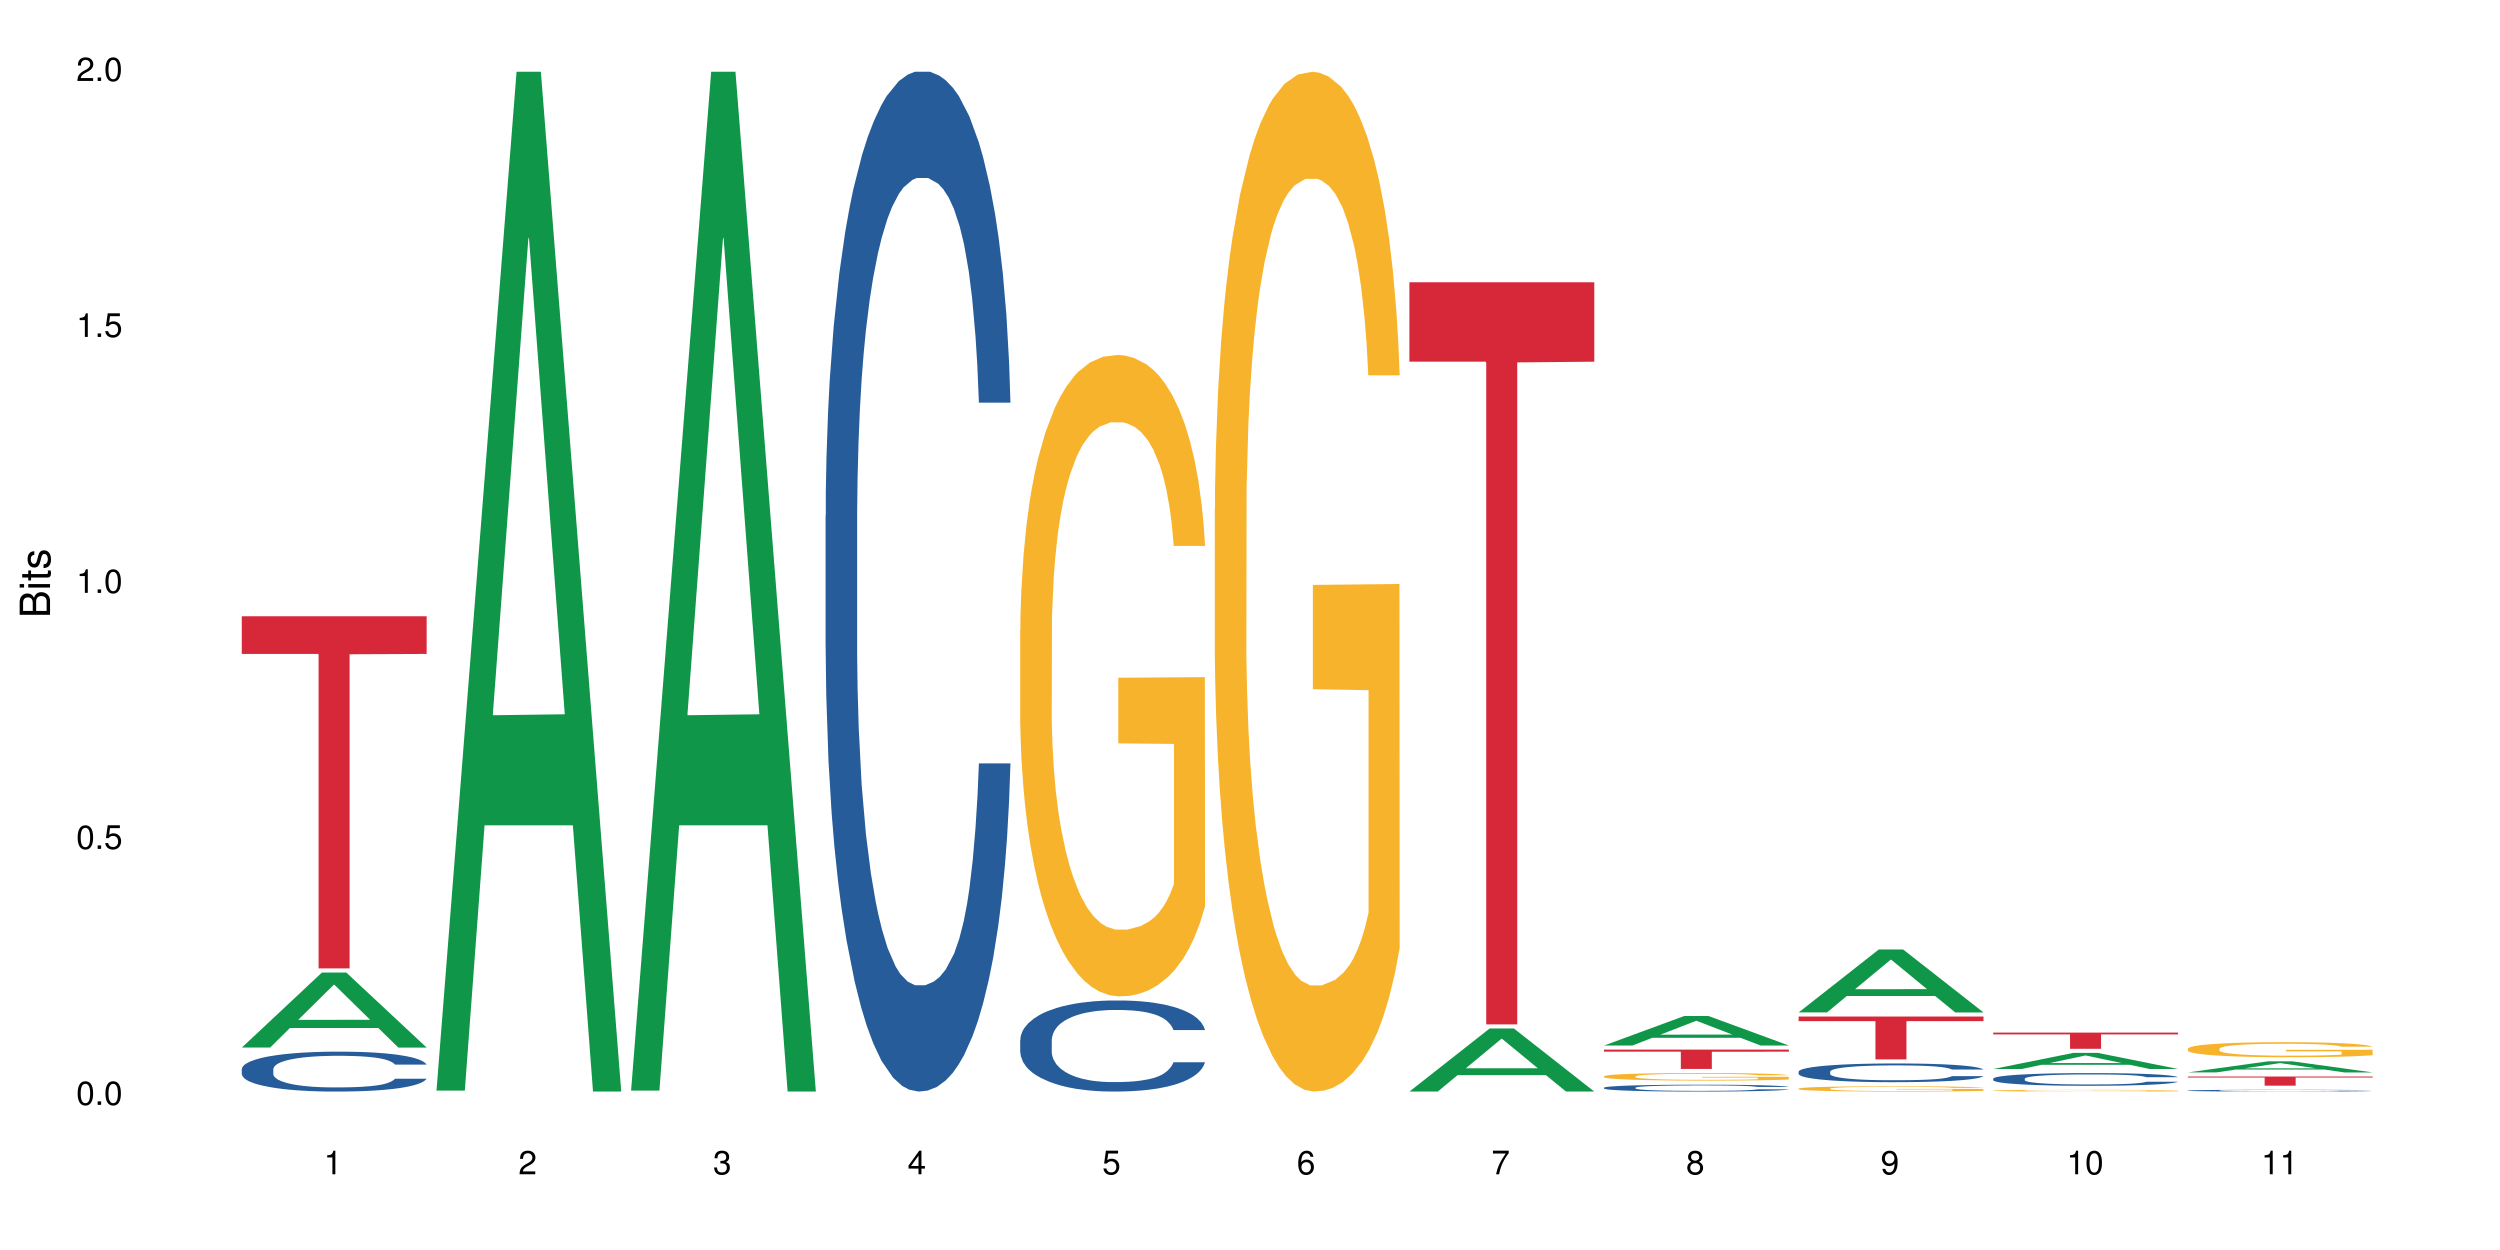 <?xml version="1.0" encoding="UTF-8"?>
<svg xmlns="http://www.w3.org/2000/svg" xmlns:xlink="http://www.w3.org/1999/xlink" width="720pt" height="360pt" viewBox="0 0 720 360" version="1.1">
<defs>
<g>
<symbol overflow="visible" id="glyph0-0">
<path style="stroke:none;" d=""/>
</symbol>
<symbol overflow="visible" id="glyph0-1">
<path style="stroke:none;" d="M 2.641 -6.797 C 2 -6.797 1.422 -6.531 1.078 -6.047 C 0.641 -5.453 0.406 -4.547 0.406 -3.297 C 0.406 -1 1.188 0.219 2.641 0.219 C 4.078 0.219 4.859 -1 4.859 -3.234 C 4.859 -4.562 4.656 -5.438 4.203 -6.047 C 3.844 -6.531 3.281 -6.797 2.641 -6.797 Z M 2.641 -6.047 C 3.547 -6.047 4 -5.125 4 -3.312 C 4 -1.375 3.562 -0.484 2.625 -0.484 C 1.734 -0.484 1.281 -1.422 1.281 -3.281 C 1.281 -5.141 1.734 -6.047 2.641 -6.047 Z M 2.641 -6.047 "/>
</symbol>
<symbol overflow="visible" id="glyph0-2">
<path style="stroke:none;" d="M 1.828 -1 L 0.828 -1 L 0.828 0 L 1.828 0 Z M 1.828 -1 "/>
</symbol>
<symbol overflow="visible" id="glyph0-3">
<path style="stroke:none;" d="M 4.562 -6.797 L 1.062 -6.797 L 0.547 -3.094 L 1.328 -3.094 C 1.719 -3.562 2.047 -3.734 2.578 -3.734 C 3.484 -3.734 4.062 -3.109 4.062 -2.094 C 4.062 -1.125 3.484 -0.531 2.578 -0.531 C 1.828 -0.531 1.375 -0.906 1.188 -1.672 L 0.328 -1.672 C 0.453 -1.109 0.547 -0.844 0.75 -0.594 C 1.125 -0.078 1.828 0.219 2.594 0.219 C 3.969 0.219 4.922 -0.781 4.922 -2.219 C 4.922 -3.562 4.031 -4.484 2.719 -4.484 C 2.25 -4.484 1.859 -4.359 1.469 -4.062 L 1.734 -5.969 L 4.562 -5.969 Z M 4.562 -6.797 "/>
</symbol>
<symbol overflow="visible" id="glyph0-4">
<path style="stroke:none;" d="M 2.484 -4.844 L 2.484 0 L 3.328 0 L 3.328 -6.797 L 2.766 -6.797 C 2.469 -5.75 2.281 -5.609 0.984 -5.453 L 0.984 -4.844 Z M 2.484 -4.844 "/>
</symbol>
<symbol overflow="visible" id="glyph0-5">
<path style="stroke:none;" d="M 4.859 -0.828 L 1.281 -0.828 C 1.359 -1.391 1.672 -1.75 2.5 -2.234 L 3.469 -2.75 C 4.406 -3.266 4.906 -3.969 4.906 -4.812 C 4.906 -5.375 4.672 -5.906 4.266 -6.266 C 3.859 -6.625 3.375 -6.797 2.719 -6.797 C 1.859 -6.797 1.219 -6.5 0.844 -5.922 C 0.609 -5.562 0.5 -5.125 0.484 -4.438 L 1.328 -4.438 C 1.359 -4.906 1.406 -5.188 1.531 -5.406 C 1.75 -5.812 2.188 -6.062 2.703 -6.062 C 3.469 -6.062 4.031 -5.516 4.031 -4.781 C 4.031 -4.25 3.719 -3.797 3.125 -3.438 L 2.234 -2.938 C 0.812 -2.141 0.406 -1.5 0.328 0 L 4.859 0 Z M 4.859 -0.828 "/>
</symbol>
<symbol overflow="visible" id="glyph0-6">
<path style="stroke:none;" d="M 2.125 -3.125 L 2.578 -3.125 C 3.516 -3.125 3.984 -2.703 3.984 -1.891 C 3.984 -1.031 3.469 -0.531 2.578 -0.531 C 1.656 -0.531 1.203 -0.984 1.156 -1.969 L 0.312 -1.969 C 0.344 -1.422 0.438 -1.078 0.609 -0.766 C 0.953 -0.109 1.625 0.219 2.547 0.219 C 3.953 0.219 4.859 -0.609 4.859 -1.906 C 4.859 -2.766 4.516 -3.25 3.703 -3.516 C 4.344 -3.766 4.656 -4.25 4.656 -4.938 C 4.656 -6.109 3.875 -6.797 2.578 -6.797 C 1.203 -6.797 0.484 -6.047 0.453 -4.609 L 1.297 -4.609 C 1.312 -5.016 1.344 -5.25 1.453 -5.453 C 1.641 -5.828 2.062 -6.062 2.594 -6.062 C 3.344 -6.062 3.797 -5.625 3.797 -4.906 C 3.797 -4.422 3.609 -4.141 3.25 -3.984 C 3.016 -3.891 2.719 -3.844 2.125 -3.844 Z M 2.125 -3.125 "/>
</symbol>
<symbol overflow="visible" id="glyph0-7">
<path style="stroke:none;" d="M 3.141 -1.625 L 3.141 0 L 3.984 0 L 3.984 -1.625 L 4.984 -1.625 L 4.984 -2.391 L 3.984 -2.391 L 3.984 -6.797 L 3.359 -6.797 L 0.266 -2.516 L 0.266 -1.625 Z M 3.141 -2.391 L 1 -2.391 L 3.141 -5.359 Z M 3.141 -2.391 "/>
</symbol>
<symbol overflow="visible" id="glyph0-8">
<path style="stroke:none;" d="M 4.781 -5.031 C 4.609 -6.141 3.891 -6.797 2.844 -6.797 C 2.094 -6.797 1.422 -6.438 1.031 -5.828 C 0.609 -5.172 0.406 -4.344 0.406 -3.094 C 0.406 -1.953 0.578 -1.234 0.984 -0.625 C 1.359 -0.078 1.953 0.219 2.703 0.219 C 3.984 0.219 4.922 -0.734 4.922 -2.078 C 4.922 -3.344 4.062 -4.234 2.844 -4.234 C 2.172 -4.234 1.641 -3.969 1.281 -3.469 C 1.281 -5.125 1.828 -6.047 2.797 -6.047 C 3.391 -6.047 3.797 -5.672 3.938 -5.031 Z M 2.734 -3.484 C 3.547 -3.484 4.062 -2.922 4.062 -2 C 4.062 -1.156 3.484 -0.531 2.703 -0.531 C 1.922 -0.531 1.328 -1.188 1.328 -2.047 C 1.328 -2.891 1.906 -3.484 2.734 -3.484 Z M 2.734 -3.484 "/>
</symbol>
<symbol overflow="visible" id="glyph0-9">
<path style="stroke:none;" d="M 4.984 -6.797 L 0.438 -6.797 L 0.438 -5.969 L 4.109 -5.969 C 2.5 -3.656 1.828 -2.234 1.328 0 L 2.219 0 C 2.594 -2.172 3.453 -4.047 4.984 -6.094 Z M 4.984 -6.797 "/>
</symbol>
<symbol overflow="visible" id="glyph0-10">
<path style="stroke:none;" d="M 3.75 -3.578 C 4.453 -4 4.688 -4.344 4.688 -4.984 C 4.688 -6.047 3.844 -6.797 2.641 -6.797 C 1.438 -6.797 0.594 -6.047 0.594 -4.984 C 0.594 -4.359 0.828 -4.016 1.516 -3.578 C 0.734 -3.203 0.359 -2.641 0.359 -1.891 C 0.359 -0.641 1.297 0.219 2.641 0.219 C 3.984 0.219 4.922 -0.641 4.922 -1.875 C 4.922 -2.641 4.531 -3.203 3.75 -3.578 Z M 2.641 -6.047 C 3.359 -6.047 3.812 -5.625 3.812 -4.969 C 3.812 -4.344 3.344 -3.922 2.641 -3.922 C 1.922 -3.922 1.453 -4.344 1.453 -4.984 C 1.453 -5.625 1.922 -6.047 2.641 -6.047 Z M 2.641 -3.203 C 3.484 -3.203 4.062 -2.672 4.062 -1.875 C 4.062 -1.062 3.484 -0.531 2.625 -0.531 C 1.797 -0.531 1.219 -1.078 1.219 -1.875 C 1.219 -2.672 1.797 -3.203 2.641 -3.203 Z M 2.641 -3.203 "/>
</symbol>
<symbol overflow="visible" id="glyph0-11">
<path style="stroke:none;" d="M 0.516 -1.547 C 0.672 -0.438 1.406 0.219 2.438 0.219 C 3.188 0.219 3.859 -0.141 4.266 -0.75 C 4.688 -1.406 4.891 -2.25 4.891 -3.484 C 4.891 -4.625 4.703 -5.359 4.312 -5.953 C 3.938 -6.5 3.344 -6.797 2.594 -6.797 C 1.297 -6.797 0.359 -5.844 0.359 -4.516 C 0.359 -3.25 1.234 -2.344 2.453 -2.344 C 3.094 -2.344 3.562 -2.578 4.016 -3.109 C 4 -1.453 3.469 -0.531 2.5 -0.531 C 1.906 -0.531 1.484 -0.906 1.359 -1.547 Z M 2.578 -6.062 C 3.375 -6.062 3.969 -5.406 3.969 -4.531 C 3.969 -3.688 3.375 -3.094 2.547 -3.094 C 1.734 -3.094 1.234 -3.672 1.234 -4.578 C 1.234 -5.438 1.797 -6.062 2.578 -6.062 Z M 2.578 -6.062 "/>
</symbol>
<symbol overflow="visible" id="glyph1-0">
<path style="stroke:none;" d=""/>
</symbol>
<symbol overflow="visible" id="glyph1-1">
<path style="stroke:none;" d="M 0 -0.953 L 0 -4.891 C 0 -5.719 -0.234 -6.344 -0.734 -6.797 C -1.188 -7.234 -1.812 -7.469 -2.5 -7.469 C -3.547 -7.469 -4.188 -7 -4.625 -5.875 C -4.984 -6.672 -5.641 -7.094 -6.531 -7.094 C -7.156 -7.094 -7.734 -6.859 -8.141 -6.391 C -8.562 -5.938 -8.75 -5.344 -8.75 -4.5 L -8.75 -0.953 Z M -4.984 -2.062 L -7.766 -2.062 L -7.766 -4.219 C -7.766 -4.844 -7.688 -5.203 -7.453 -5.5 C -7.219 -5.812 -6.859 -5.969 -6.375 -5.969 C -5.906 -5.969 -5.531 -5.812 -5.297 -5.5 C -5.062 -5.203 -4.984 -4.844 -4.984 -4.219 Z M -0.984 -2.062 L -4 -2.062 L -4 -4.781 C -4 -5.328 -3.859 -5.688 -3.578 -5.953 C -3.297 -6.219 -2.922 -6.359 -2.484 -6.359 C -2.062 -6.359 -1.688 -6.219 -1.406 -5.953 C -1.109 -5.688 -0.984 -5.328 -0.984 -4.781 Z M -0.984 -2.062 "/>
</symbol>
<symbol overflow="visible" id="glyph1-2">
<path style="stroke:none;" d="M -6.281 -1.797 L -6.281 -0.797 L 0 -0.797 L 0 -1.797 Z M -8.75 -1.797 L -8.75 -0.797 L -7.484 -0.797 L -7.484 -1.797 Z M -8.75 -1.797 "/>
</symbol>
<symbol overflow="visible" id="glyph1-3">
<path style="stroke:none;" d="M -6.281 -3.047 L -6.281 -2.016 L -8.016 -2.016 L -8.016 -1.016 L -6.281 -1.016 L -6.281 -0.172 L -5.469 -0.172 L -5.469 -1.016 L -0.719 -1.016 C -0.078 -1.016 0.281 -1.453 0.281 -2.234 C 0.281 -2.469 0.25 -2.719 0.188 -3.047 L -0.641 -3.047 C -0.609 -2.922 -0.594 -2.766 -0.594 -2.562 C -0.594 -2.141 -0.719 -2.016 -1.156 -2.016 L -5.469 -2.016 L -5.469 -3.047 Z M -6.281 -3.047 "/>
</symbol>
<symbol overflow="visible" id="glyph1-4">
<path style="stroke:none;" d="M -4.531 -5.25 C -5.766 -5.25 -6.469 -4.422 -6.469 -2.969 C -6.469 -1.516 -5.719 -0.562 -4.547 -0.562 C -3.562 -0.562 -3.094 -1.062 -2.734 -2.562 L -2.516 -3.484 C -2.344 -4.188 -2.094 -4.469 -1.625 -4.469 C -1.047 -4.469 -0.641 -3.875 -0.641 -3 C -0.641 -2.453 -0.797 -2 -1.062 -1.75 C -1.25 -1.594 -1.422 -1.531 -1.875 -1.469 L -1.875 -0.406 C -0.422 -0.453 0.281 -1.266 0.281 -2.922 C 0.281 -4.5 -0.5 -5.516 -1.719 -5.516 C -2.656 -5.516 -3.172 -4.984 -3.469 -3.734 L -3.703 -2.766 C -3.891 -1.953 -4.156 -1.609 -4.594 -1.609 C -5.172 -1.609 -5.547 -2.125 -5.547 -2.938 C -5.547 -3.75 -5.203 -4.172 -4.531 -4.203 Z M -4.531 -5.25 "/>
</symbol>
</g>
</defs>
<g id="surface114506">
<rect x="0" y="0" width="720" height="360" style="fill:rgb(100%,100%,100%);fill-opacity:1;stroke:none;"/>
<path style=" stroke:none;fill-rule:nonzero;fill:rgb(6.275%,58.824%,28.235%);fill-opacity:1;" d="M 69.629 301.684 L 69.688 301.664 L 92.723 280.082 L 99.723 280.082 L 122.875 301.703 L 114.738 301.703 L 108.938 296.059 L 83.508 296.059 L 77.82 301.684 L 69.629 301.684 L 85.957 293.723 L 106.605 293.703 L 96.309 283.613 L 96.195 283.594 L 96.082 283.656 L 85.898 293.703 L 85.957 293.723 Z M 69.629 301.684 "/>
<path style=" stroke:none;fill-rule:nonzero;fill:rgb(14.51%,36.078%,60%);fill-opacity:1;" d="M 69.629 307.883 L 69.695 307.871 L 69.695 307.617 L 69.891 307.219 L 70.344 306.715 L 70.797 306.367 L 71.969 305.75 L 73.59 305.152 L 75.277 304.688 L 76.512 304.414 L 77.617 304.207 L 80.148 303.816 L 81.773 303.617 L 83.523 303.438 L 85.668 303.262 L 87.227 303.156 L 90.73 302.988 L 93.328 302.914 L 95.344 302.883 L 99.691 302.883 L 102.289 302.926 L 104.172 302.977 L 106.25 303.062 L 108.004 303.156 L 111.055 303.387 L 113.781 303.68 L 115.016 303.848 L 116.965 304.176 L 118.457 304.488 L 119.496 304.762 L 120.664 305.152 L 121.703 305.625 L 122.484 306.16 L 122.875 306.609 L 113.781 306.609 L 113.328 306.191 L 112.809 305.863 L 111.836 305.434 L 110.859 305.129 L 109.496 304.824 L 108.266 304.625 L 106.574 304.426 L 105.082 304.301 L 103.523 304.207 L 102.031 304.145 L 99.172 304.078 L 95.863 304.078 L 94.629 304.102 L 92.098 304.184 L 90.73 304.258 L 88.785 304.406 L 87.422 304.543 L 85.797 304.754 L 84.695 304.93 L 83.328 305.203 L 82.355 305.445 L 81.254 305.793 L 80.602 306.055 L 80.02 306.348 L 79.5 306.695 L 79.109 307.062 L 78.852 307.449 L 78.719 307.828 L 78.719 309.457 L 78.852 309.836 L 79.176 310.273 L 80.02 310.914 L 81.254 311.473 L 82.68 311.914 L 84.043 312.227 L 84.824 312.375 L 85.863 312.543 L 87.484 312.754 L 89.824 312.965 L 91.188 313.047 L 93.266 313.133 L 95.406 313.172 L 98.266 313.172 L 100.797 313.133 L 102.484 313.078 L 104.238 312.996 L 106.641 312.816 L 108.133 312.648 L 109.434 312.449 L 110.406 312.25 L 111.055 312.082 L 112.031 311.758 L 112.809 311.398 L 113.395 311.031 L 113.781 310.676 L 122.875 310.676 L 122.484 311.094 L 121.898 311.504 L 121.316 311.809 L 120.406 312.176 L 119.367 312.5 L 117.875 312.867 L 116.641 313.109 L 115.016 313.375 L 113.523 313.574 L 111.898 313.75 L 109.496 313.961 L 107.938 314.066 L 106.25 314.16 L 104.238 314.246 L 101.707 314.316 L 98.977 314.359 L 96.445 314.371 L 93.719 314.352 L 91.707 314.309 L 89.043 314.215 L 85.73 314.023 L 83.328 313.824 L 81.445 313.625 L 79.824 313.414 L 78.004 313.133 L 75.668 312.668 L 74.238 312.312 L 73.266 312.02 L 72.16 311.609 L 71.383 311.242 L 70.473 310.652 L 69.824 309.906 L 69.629 309.332 Z M 69.629 307.883 "/>
<path style=" stroke:none;fill-rule:nonzero;fill:rgb(83.922%,15.686%,22.353%);fill-opacity:1;" d="M 69.629 177.477 L 122.875 177.477 L 122.875 188.332 L 100.684 188.43 L 100.684 278.902 L 91.754 278.902 L 91.754 188.523 L 91.625 188.332 L 69.629 188.332 Z M 69.629 177.477 "/>
<path style=" stroke:none;fill-rule:nonzero;fill:rgb(6.275%,58.824%,28.235%);fill-opacity:1;" d="M 125.676 314.094 L 125.734 313.82 L 148.77 20.664 L 155.77 20.664 L 178.918 314.371 L 170.785 314.371 L 164.984 237.703 L 139.555 237.703 L 133.867 314.094 L 125.676 314.094 L 142 205.988 L 162.652 205.711 L 152.355 68.648 L 152.242 68.375 L 152.129 69.199 L 141.945 205.711 L 142 205.988 Z M 125.676 314.094 "/>
<path style=" stroke:none;fill-rule:nonzero;fill:rgb(6.275%,58.824%,28.235%);fill-opacity:1;" d="M 181.723 314.094 L 181.777 313.82 L 204.816 20.664 L 211.812 20.664 L 234.965 314.371 L 226.832 314.371 L 221.031 237.703 L 195.602 237.703 L 189.914 314.094 L 181.723 314.094 L 198.047 205.988 L 218.695 205.711 L 208.402 68.648 L 208.289 68.375 L 208.172 69.199 L 197.992 205.711 L 198.047 205.988 Z M 181.723 314.094 "/>
<path style=" stroke:none;fill-rule:nonzero;fill:rgb(14.51%,36.078%,60%);fill-opacity:1;" d="M 237.77 148.457 L 237.832 148.188 L 237.832 141.742 L 238.027 131.543 L 238.484 118.656 L 238.938 109.797 L 240.105 93.957 L 241.73 78.652 L 243.418 66.84 L 244.652 59.859 L 245.754 54.492 L 248.289 44.559 L 249.91 39.457 L 251.664 34.891 L 253.805 30.328 L 255.363 27.645 L 258.871 23.348 L 261.469 21.469 L 263.48 20.664 L 267.832 20.664 L 270.43 21.738 L 272.312 23.078 L 274.391 25.227 L 276.145 27.645 L 279.195 33.551 L 281.922 41.066 L 283.156 45.363 L 285.105 53.684 L 286.598 61.738 L 287.637 68.719 L 288.805 78.652 L 289.844 90.734 L 290.621 104.426 L 291.012 115.969 L 281.922 115.969 L 281.469 105.23 L 280.949 96.91 L 279.973 85.902 L 279 78.117 L 277.637 70.332 L 276.402 65.23 L 274.715 60.129 L 273.223 56.906 L 271.664 54.492 L 270.168 52.879 L 267.312 51.27 L 264 51.27 L 262.766 51.805 L 260.234 53.953 L 258.871 55.832 L 256.922 59.59 L 255.559 63.082 L 253.938 68.449 L 252.832 73.016 L 251.469 79.996 L 250.496 86.172 L 249.391 95.031 L 248.742 101.742 L 248.156 109.258 L 247.637 118.117 L 247.25 127.516 L 246.988 137.449 L 246.859 147.113 L 246.859 188.727 L 246.988 198.391 L 247.312 209.668 L 248.156 226.043 L 249.391 240.273 L 250.82 251.547 L 252.184 259.602 L 252.961 263.359 L 254 267.656 L 255.625 273.027 L 257.961 278.395 L 259.324 280.543 L 261.402 282.691 L 263.547 283.766 L 266.402 283.766 L 268.938 282.691 L 270.625 281.348 L 272.379 279.199 L 274.781 274.637 L 276.273 270.34 L 277.57 265.242 L 278.547 260.141 L 279.195 255.844 L 280.168 247.52 L 280.949 238.395 L 281.531 228.996 L 281.922 219.867 L 291.012 219.867 L 290.621 230.609 L 290.039 241.078 L 289.453 248.863 L 288.547 258.262 L 287.508 266.582 L 286.012 275.98 L 284.777 282.152 L 283.156 288.867 L 281.664 293.969 L 280.039 298.531 L 277.637 303.898 L 276.078 306.586 L 274.391 309 L 272.379 311.148 L 269.844 313.027 L 267.117 314.102 L 264.586 314.371 L 261.859 313.832 L 259.844 312.762 L 257.184 310.344 L 253.871 305.512 L 251.469 300.41 L 249.586 295.309 L 247.961 289.941 L 246.145 282.691 L 243.809 270.879 L 242.379 261.75 L 241.406 254.234 L 240.301 243.762 L 239.523 234.367 L 238.613 219.332 L 237.965 200.27 L 237.77 185.504 Z M 237.77 148.457 "/>
<path style=" stroke:none;fill-rule:nonzero;fill:rgb(14.51%,36.078%,60%);fill-opacity:1;" d="M 293.816 299.559 L 293.879 299.535 L 293.879 298.961 L 294.074 298.047 L 294.527 296.898 L 294.984 296.105 L 296.152 294.691 L 297.777 293.328 L 299.465 292.273 L 300.699 291.648 L 301.801 291.172 L 304.332 290.285 L 305.957 289.828 L 307.711 289.422 L 309.852 289.012 L 311.41 288.773 L 314.918 288.391 L 317.516 288.223 L 319.527 288.148 L 323.879 288.148 L 326.477 288.246 L 328.359 288.367 L 330.438 288.559 L 332.191 288.773 L 335.242 289.301 L 337.969 289.973 L 339.203 290.355 L 341.148 291.098 L 342.645 291.816 L 343.684 292.441 L 344.852 293.328 L 345.891 294.406 L 346.668 295.629 L 347.059 296.66 L 337.969 296.66 L 337.516 295.699 L 336.996 294.957 L 336.02 293.973 L 335.047 293.277 L 333.684 292.586 L 332.449 292.129 L 330.762 291.672 L 329.266 291.387 L 327.711 291.172 L 326.215 291.027 L 323.359 290.883 L 320.047 290.883 L 318.812 290.93 L 316.281 291.121 L 314.918 291.289 L 312.969 291.625 L 311.605 291.938 L 309.984 292.418 L 308.879 292.824 L 307.516 293.445 L 306.543 294 L 305.438 294.789 L 304.789 295.387 L 304.203 296.059 L 303.684 296.852 L 303.293 297.688 L 303.035 298.574 L 302.906 299.438 L 302.906 303.152 L 303.035 304.016 L 303.359 305.023 L 304.203 306.484 L 305.438 307.754 L 306.867 308.762 L 308.23 309.48 L 309.008 309.816 L 310.047 310.199 L 311.672 310.68 L 314.008 311.16 L 315.371 311.352 L 317.449 311.543 L 319.594 311.637 L 322.449 311.637 L 324.98 311.543 L 326.672 311.422 L 328.422 311.23 L 330.824 310.824 L 332.32 310.441 L 333.617 309.984 L 334.594 309.527 L 335.242 309.145 L 336.215 308.402 L 336.996 307.586 L 337.578 306.75 L 337.969 305.934 L 347.059 305.934 L 346.668 306.895 L 346.086 307.828 L 345.5 308.523 L 344.59 309.363 L 343.551 310.105 L 342.059 310.941 L 340.824 311.496 L 339.203 312.094 L 337.707 312.551 L 336.086 312.957 L 333.684 313.438 L 332.125 313.676 L 330.438 313.891 L 328.422 314.082 L 325.891 314.25 L 323.164 314.348 L 320.633 314.371 L 317.906 314.324 L 315.891 314.227 L 313.23 314.012 L 309.918 313.578 L 307.516 313.125 L 305.633 312.668 L 304.008 312.191 L 302.191 311.543 L 299.852 310.488 L 298.426 309.672 L 297.449 309 L 296.348 308.066 L 295.566 307.227 L 294.66 305.887 L 294.008 304.184 L 293.816 302.867 Z M 293.816 299.559 "/>
<path style=" stroke:none;fill-rule:nonzero;fill:rgb(96.863%,70.196%,16.863%);fill-opacity:1;" d="M 293.816 181.352 L 293.879 181.184 L 293.879 177.809 L 294.141 170.215 L 294.789 159.754 L 295.633 151.148 L 296.543 144.402 L 297.125 140.859 L 298.102 135.797 L 298.945 132.086 L 301.086 124.492 L 303.812 117.406 L 305.309 114.367 L 306.996 111.5 L 309.398 108.293 L 310.504 107.113 L 313.879 104.414 L 317.711 102.727 L 321.93 102.223 L 323.879 102.391 L 326.539 103.062 L 330.176 104.922 L 332.254 106.609 L 333.879 108.293 L 335.566 110.488 L 337.645 113.863 L 339.59 117.91 L 341.148 121.961 L 342.707 127.023 L 344.008 132.422 L 345.109 138.328 L 346.086 145.414 L 346.668 151.32 L 347.059 157.223 L 338.035 157.223 L 337.516 151.32 L 336.93 146.762 L 335.957 141.195 L 334.98 137.145 L 334.008 133.941 L 332.191 129.555 L 330.633 126.855 L 328.684 124.492 L 326.801 122.973 L 324.656 121.961 L 323.359 121.625 L 319.918 121.625 L 316.801 122.805 L 314.984 124.156 L 313.684 125.504 L 311.867 128.035 L 310.762 130.059 L 310.113 131.41 L 308.164 136.641 L 306.867 141.363 L 306.152 144.57 L 305.242 149.633 L 304.594 154.188 L 303.879 160.938 L 303.488 165.996 L 302.969 177.469 L 302.906 207.84 L 303.102 214.25 L 303.488 221.168 L 304.008 227.242 L 304.789 233.656 L 305.566 238.547 L 306.93 245.129 L 308.102 249.516 L 309.008 252.383 L 310.762 256.938 L 311.477 258.457 L 313.164 261.492 L 314.918 263.855 L 317.059 265.879 L 318.684 266.895 L 321.281 267.734 L 324.594 267.734 L 328.488 266.723 L 330.957 265.375 L 332.645 264.023 L 333.746 262.844 L 335.113 260.988 L 336.086 259.301 L 336.996 257.445 L 338.098 254.574 L 338.098 214.25 L 322.059 214.082 L 322.059 195.188 L 346.992 195.016 L 347.059 260.988 L 345.695 265.543 L 344.008 269.93 L 342.383 273.305 L 340.695 276.172 L 338.293 279.379 L 336.344 281.402 L 333.359 283.766 L 330.633 285.285 L 327.773 286.297 L 325.242 286.801 L 322.254 286.969 L 319.594 286.633 L 316.734 285.621 L 314.465 284.27 L 312.387 282.582 L 310.309 280.391 L 307.711 276.848 L 306.023 273.98 L 304.27 270.438 L 302.516 266.219 L 300.957 261.664 L 299.918 258.121 L 298.879 254.07 L 297.777 249.008 L 296.738 243.273 L 295.957 238.043 L 295.242 232.137 L 294.723 226.566 L 294.203 218.977 L 293.945 212.902 L 293.816 207.672 Z M 293.816 181.352 "/>
<path style=" stroke:none;fill-rule:nonzero;fill:rgb(96.863%,70.196%,16.863%);fill-opacity:1;" d="M 349.859 146.461 L 349.926 146.191 L 349.926 140.828 L 350.188 128.758 L 350.836 112.129 L 351.68 98.449 L 352.59 87.719 L 353.172 82.086 L 354.148 74.039 L 354.992 68.141 L 357.133 56.07 L 359.859 44.805 L 361.355 39.977 L 363.043 35.414 L 365.445 30.32 L 366.547 28.441 L 369.926 24.148 L 373.758 21.469 L 377.977 20.664 L 379.926 20.93 L 382.586 22.004 L 386.223 24.953 L 388.301 27.637 L 389.926 30.32 L 391.613 33.805 L 393.691 39.172 L 395.637 45.609 L 397.195 52.047 L 398.754 60.094 L 400.055 68.676 L 401.156 78.062 L 402.133 89.328 L 402.715 98.715 L 403.105 108.105 L 394.078 108.105 L 393.559 98.715 L 392.977 91.477 L 392 82.625 L 391.027 76.188 L 390.055 71.09 L 388.234 64.117 L 386.676 59.824 L 384.73 56.07 L 382.848 53.656 L 380.703 52.047 L 379.406 51.508 L 375.965 51.508 L 372.848 53.387 L 371.027 55.531 L 369.73 57.68 L 367.914 61.703 L 366.809 64.922 L 366.16 67.066 L 364.211 75.383 L 362.914 82.891 L 362.199 87.988 L 361.289 96.035 L 360.641 103.277 L 359.926 114.004 L 359.535 122.051 L 359.016 140.293 L 358.953 188.574 L 359.145 198.766 L 359.535 209.762 L 360.055 219.418 L 360.836 229.609 L 361.613 237.391 L 362.977 247.852 L 364.145 254.824 L 365.055 259.383 L 366.809 266.625 L 367.523 269.039 L 369.211 273.867 L 370.965 277.625 L 373.105 280.844 L 374.73 282.453 L 377.328 283.793 L 380.641 283.793 L 384.535 282.184 L 387.004 280.039 L 388.691 277.891 L 389.793 276.016 L 391.156 273.062 L 392.133 270.383 L 393.039 267.43 L 394.145 262.871 L 394.145 198.766 L 378.105 198.496 L 378.105 168.457 L 403.039 168.188 L 403.105 273.062 L 401.742 280.305 L 400.055 287.281 L 398.43 292.645 L 396.742 297.203 L 394.34 302.301 L 392.391 305.52 L 389.406 309.273 L 386.676 311.688 L 383.82 313.297 L 381.289 314.102 L 378.301 314.371 L 375.641 313.836 L 372.781 312.227 L 370.508 310.078 L 368.434 307.398 L 366.355 303.91 L 363.758 298.277 L 362.066 293.719 L 360.316 288.086 L 358.562 281.379 L 357.004 274.137 L 355.965 268.504 L 354.926 262.066 L 353.82 254.02 L 352.781 244.898 L 352.004 236.586 L 351.289 227.195 L 350.77 218.344 L 350.25 206.277 L 349.992 196.621 L 349.859 188.305 Z M 349.859 146.461 "/>
<path style=" stroke:none;fill-rule:nonzero;fill:rgb(6.275%,58.824%,28.235%);fill-opacity:1;" d="M 405.906 314.355 L 405.965 314.336 L 429.004 296.207 L 436 296.207 L 459.152 314.371 L 451.016 314.371 L 445.215 309.629 L 419.789 309.629 L 414.098 314.355 L 405.906 314.355 L 422.234 307.668 L 442.883 307.652 L 432.586 299.176 L 432.473 299.156 L 432.359 299.211 L 422.176 307.652 L 422.234 307.668 Z M 405.906 314.355 "/>
<path style=" stroke:none;fill-rule:nonzero;fill:rgb(83.922%,15.686%,22.353%);fill-opacity:1;" d="M 405.906 81.285 L 459.152 81.285 L 459.152 104.168 L 436.961 104.367 L 436.961 295.027 L 428.035 295.027 L 428.035 104.566 L 427.902 104.168 L 405.906 104.168 Z M 405.906 81.285 "/>
<path style=" stroke:none;fill-rule:nonzero;fill:rgb(6.275%,58.824%,28.235%);fill-opacity:1;" d="M 461.953 301.105 L 462.012 301.098 L 485.051 292.613 L 492.047 292.613 L 515.199 301.113 L 507.062 301.113 L 501.262 298.895 L 475.832 298.895 L 470.145 301.105 L 461.953 301.105 L 478.281 297.977 L 498.93 297.969 L 488.633 294.004 L 488.52 293.996 L 488.406 294.02 L 478.223 297.969 L 478.281 297.977 Z M 461.953 301.105 "/>
<path style=" stroke:none;fill-rule:nonzero;fill:rgb(14.51%,36.078%,60%);fill-opacity:1;" d="M 461.953 313.254 L 462.02 313.254 L 462.02 313.207 L 462.215 313.141 L 462.668 313.055 L 463.121 312.992 L 464.293 312.887 L 465.914 312.785 L 467.602 312.703 L 468.836 312.656 L 469.941 312.621 L 472.473 312.555 L 474.098 312.52 L 475.848 312.488 L 477.992 312.461 L 479.551 312.441 L 483.059 312.41 L 485.652 312.398 L 487.668 312.395 L 492.016 312.395 L 494.613 312.402 L 496.496 312.41 L 498.574 312.426 L 500.328 312.441 L 503.379 312.48 L 506.109 312.531 L 507.34 312.559 L 509.289 312.617 L 510.781 312.672 L 511.82 312.719 L 512.992 312.785 L 514.027 312.867 L 514.809 312.957 L 515.199 313.035 L 506.109 313.035 L 505.652 312.965 L 505.133 312.906 L 504.16 312.832 L 503.188 312.781 L 501.82 312.727 L 500.59 312.695 L 498.898 312.66 L 497.406 312.637 L 495.848 312.621 L 494.355 312.609 L 491.496 312.602 L 488.188 312.602 L 486.953 312.605 L 484.422 312.617 L 483.059 312.629 L 481.109 312.656 L 479.746 312.68 L 478.121 312.715 L 477.02 312.746 L 475.656 312.793 L 474.68 312.836 L 473.578 312.895 L 472.926 312.941 L 472.344 312.992 L 471.824 313.051 L 471.434 313.113 L 471.176 313.18 L 471.043 313.246 L 471.043 313.523 L 471.176 313.59 L 471.5 313.664 L 472.344 313.777 L 473.578 313.871 L 475.004 313.949 L 476.367 314.004 L 477.148 314.027 L 478.188 314.055 L 479.809 314.094 L 482.148 314.129 L 483.512 314.145 L 485.59 314.156 L 487.73 314.164 L 490.59 314.164 L 493.121 314.156 L 494.809 314.148 L 496.562 314.133 L 498.965 314.102 L 500.457 314.074 L 501.758 314.039 L 502.73 314.004 L 503.379 313.977 L 504.355 313.922 L 505.133 313.859 L 505.719 313.797 L 506.109 313.734 L 515.199 313.734 L 514.809 313.809 L 514.223 313.879 L 513.641 313.93 L 512.73 313.992 L 511.691 314.051 L 510.199 314.113 L 508.965 314.152 L 507.34 314.199 L 505.848 314.234 L 504.223 314.266 L 501.82 314.301 L 500.262 314.316 L 498.574 314.336 L 496.562 314.348 L 494.031 314.363 L 491.305 314.367 L 488.77 314.371 L 486.043 314.367 L 484.031 314.359 L 481.367 314.344 L 478.059 314.312 L 475.656 314.277 L 473.77 314.242 L 472.148 314.207 L 470.332 314.156 L 467.992 314.078 L 466.562 314.016 L 465.59 313.965 L 464.484 313.895 L 463.707 313.832 L 462.797 313.73 L 462.148 313.602 L 461.953 313.504 Z M 461.953 313.254 "/>
<path style=" stroke:none;fill-rule:nonzero;fill:rgb(96.863%,70.196%,16.863%);fill-opacity:1;" d="M 461.953 309.965 L 462.02 309.961 L 462.02 309.922 L 462.277 309.832 L 462.93 309.707 L 463.773 309.605 L 464.68 309.527 L 465.266 309.484 L 466.238 309.426 L 467.082 309.383 L 469.227 309.293 L 471.953 309.207 L 473.445 309.172 L 475.137 309.137 L 477.539 309.098 L 478.641 309.086 L 482.02 309.055 L 485.848 309.035 L 490.07 309.027 L 492.016 309.031 L 494.68 309.039 L 498.316 309.059 L 500.395 309.078 L 502.016 309.098 L 503.703 309.125 L 505.781 309.164 L 507.73 309.215 L 509.289 309.262 L 510.848 309.32 L 512.145 309.387 L 513.25 309.453 L 514.223 309.539 L 514.809 309.609 L 515.199 309.68 L 506.172 309.68 L 505.652 309.609 L 505.07 309.555 L 504.094 309.488 L 503.121 309.441 L 502.148 309.402 L 500.328 309.352 L 498.77 309.32 L 496.82 309.293 L 494.938 309.273 L 492.797 309.262 L 491.496 309.258 L 488.055 309.258 L 484.941 309.27 L 483.121 309.285 L 481.824 309.305 L 480.004 309.332 L 478.902 309.355 L 478.25 309.371 L 476.305 309.434 L 475.004 309.492 L 474.289 309.527 L 473.383 309.59 L 472.734 309.641 L 472.02 309.723 L 471.629 309.781 L 471.109 309.918 L 471.043 310.277 L 471.238 310.355 L 471.629 310.434 L 472.148 310.508 L 472.926 310.582 L 473.707 310.641 L 475.07 310.719 L 476.238 310.77 L 477.148 310.805 L 478.902 310.859 L 479.617 310.875 L 481.305 310.914 L 483.059 310.941 L 485.199 310.965 L 486.824 310.977 L 489.422 310.988 L 492.73 310.988 L 496.629 310.977 L 499.094 310.957 L 500.781 310.941 L 501.887 310.93 L 503.25 310.906 L 504.223 310.887 L 505.133 310.863 L 506.238 310.832 L 506.238 310.355 L 490.199 310.352 L 490.199 310.129 L 515.133 310.125 L 515.199 310.906 L 513.836 310.961 L 512.145 311.012 L 510.523 311.051 L 508.836 311.086 L 506.434 311.125 L 504.484 311.148 L 501.496 311.176 L 498.77 311.195 L 495.914 311.207 L 493.383 311.211 L 490.395 311.215 L 487.73 311.211 L 484.875 311.199 L 482.602 311.184 L 480.523 311.164 L 478.445 311.137 L 475.848 311.094 L 474.16 311.062 L 472.406 311.02 L 470.656 310.969 L 469.098 310.914 L 468.059 310.871 L 467.02 310.824 L 465.914 310.766 L 464.875 310.695 L 464.098 310.637 L 463.383 310.566 L 462.863 310.5 L 462.344 310.41 L 462.082 310.336 L 461.953 310.277 Z M 461.953 309.965 "/>
<path style=" stroke:none;fill-rule:nonzero;fill:rgb(83.922%,15.686%,22.353%);fill-opacity:1;" d="M 461.953 302.293 L 515.199 302.293 L 515.199 302.887 L 493.008 302.895 L 493.008 307.848 L 484.078 307.848 L 484.078 302.898 L 483.949 302.887 L 461.953 302.887 Z M 461.953 302.293 "/>
<path style=" stroke:none;fill-rule:nonzero;fill:rgb(6.275%,58.824%,28.235%);fill-opacity:1;" d="M 518 291.566 L 518.059 291.547 L 541.094 273.449 L 548.094 273.449 L 571.246 291.582 L 563.109 291.582 L 557.309 286.848 L 531.879 286.848 L 526.191 291.566 L 518 291.566 L 534.324 284.891 L 554.977 284.875 L 544.68 276.41 L 544.566 276.395 L 544.453 276.445 L 534.27 284.875 L 534.324 284.891 Z M 518 291.566 "/>
<path style=" stroke:none;fill-rule:nonzero;fill:rgb(14.51%,36.078%,60%);fill-opacity:1;" d="M 518 308.625 L 518.066 308.617 L 518.066 308.5 L 518.262 308.312 L 518.715 308.078 L 519.168 307.914 L 520.336 307.625 L 521.961 307.344 L 523.648 307.129 L 524.883 307 L 525.988 306.902 L 528.52 306.719 L 530.141 306.625 L 531.895 306.543 L 534.039 306.457 L 535.598 306.41 L 539.102 306.328 L 541.699 306.297 L 543.715 306.281 L 548.062 306.281 L 550.66 306.301 L 552.543 306.324 L 554.621 306.363 L 556.375 306.41 L 559.426 306.516 L 562.152 306.656 L 563.387 306.734 L 565.336 306.887 L 566.828 307.035 L 567.867 307.16 L 569.035 307.344 L 570.074 307.566 L 570.855 307.816 L 571.246 308.027 L 562.152 308.027 L 561.699 307.832 L 561.18 307.68 L 560.207 307.477 L 559.23 307.332 L 557.867 307.191 L 556.633 307.098 L 554.945 307.004 L 553.453 306.945 L 551.895 306.902 L 550.402 306.871 L 547.543 306.84 L 544.234 306.84 L 543 306.852 L 540.465 306.891 L 539.102 306.926 L 537.156 306.996 L 535.793 307.059 L 534.168 307.156 L 533.062 307.242 L 531.699 307.367 L 530.727 307.48 L 529.621 307.645 L 528.973 307.766 L 528.391 307.906 L 527.871 308.066 L 527.48 308.238 L 527.219 308.422 L 527.09 308.598 L 527.09 309.363 L 527.219 309.539 L 527.547 309.746 L 528.391 310.047 L 529.621 310.309 L 531.051 310.516 L 532.414 310.664 L 533.195 310.73 L 534.234 310.809 L 535.855 310.91 L 538.195 311.008 L 539.559 311.047 L 541.637 311.086 L 543.777 311.105 L 546.637 311.105 L 549.168 311.086 L 550.855 311.062 L 552.609 311.023 L 555.012 310.938 L 556.504 310.859 L 557.805 310.766 L 558.777 310.672 L 559.426 310.594 L 560.402 310.441 L 561.18 310.273 L 561.766 310.102 L 562.152 309.934 L 571.246 309.934 L 570.855 310.129 L 570.27 310.324 L 569.688 310.465 L 568.777 310.637 L 567.738 310.789 L 566.246 310.961 L 565.012 311.074 L 563.387 311.199 L 561.895 311.293 L 560.27 311.375 L 557.867 311.477 L 556.309 311.523 L 554.621 311.57 L 552.609 311.609 L 550.078 311.641 L 547.348 311.66 L 544.816 311.668 L 542.09 311.656 L 540.078 311.637 L 537.414 311.594 L 534.102 311.504 L 531.699 311.41 L 529.816 311.316 L 528.195 311.219 L 526.375 311.086 L 524.039 310.871 L 522.609 310.703 L 521.637 310.562 L 520.531 310.371 L 519.754 310.199 L 518.844 309.926 L 518.195 309.574 L 518 309.305 Z M 518 308.625 "/>
<path style=" stroke:none;fill-rule:nonzero;fill:rgb(96.863%,70.196%,16.863%);fill-opacity:1;" d="M 518 313.5 L 518.066 313.496 L 518.066 313.469 L 518.324 313.406 L 518.973 313.32 L 519.816 313.25 L 520.727 313.195 L 521.312 313.164 L 522.285 313.125 L 523.129 313.094 L 525.273 313.031 L 528 312.973 L 529.492 312.945 L 531.18 312.922 L 533.582 312.898 L 534.688 312.887 L 538.062 312.863 L 541.895 312.852 L 546.117 312.848 L 548.062 312.848 L 550.727 312.852 L 554.363 312.867 L 556.441 312.883 L 558.062 312.898 L 559.75 312.914 L 561.828 312.941 L 563.777 312.977 L 565.336 313.008 L 566.895 313.051 L 568.191 313.094 L 569.297 313.145 L 570.27 313.203 L 570.855 313.25 L 571.246 313.301 L 562.219 313.301 L 561.699 313.25 L 561.113 313.215 L 560.141 313.168 L 559.168 313.133 L 558.191 313.109 L 556.375 313.07 L 554.816 313.051 L 552.867 313.031 L 550.984 313.02 L 548.844 313.008 L 544.102 313.008 L 540.984 313.016 L 539.168 313.027 L 537.871 313.039 L 536.051 313.059 L 534.949 313.074 L 534.297 313.086 L 532.352 313.129 L 531.051 313.168 L 530.336 313.195 L 529.43 313.238 L 528.777 313.273 L 528.066 313.332 L 527.676 313.371 L 527.156 313.469 L 527.09 313.719 L 527.285 313.77 L 527.676 313.828 L 528.195 313.879 L 528.973 313.93 L 529.754 313.973 L 531.117 314.027 L 532.285 314.062 L 533.195 314.086 L 534.949 314.121 L 535.66 314.137 L 537.352 314.16 L 539.102 314.18 L 541.246 314.195 L 542.867 314.203 L 545.465 314.211 L 548.777 314.211 L 552.672 314.203 L 555.141 314.191 L 556.828 314.18 L 557.934 314.172 L 559.297 314.156 L 560.27 314.141 L 561.18 314.129 L 562.285 314.102 L 562.285 313.77 L 546.246 313.77 L 546.246 313.613 L 571.18 313.613 L 571.246 314.156 L 569.879 314.195 L 568.191 314.23 L 566.57 314.258 L 564.883 314.281 L 562.477 314.309 L 560.531 314.324 L 557.543 314.344 L 554.816 314.355 L 551.961 314.363 L 549.426 314.371 L 546.441 314.371 L 543.777 314.367 L 540.922 314.359 L 538.648 314.348 L 536.57 314.336 L 534.492 314.316 L 531.895 314.289 L 530.207 314.262 L 528.453 314.234 L 526.699 314.199 L 525.145 314.16 L 524.105 314.133 L 523.066 314.098 L 521.961 314.059 L 520.922 314.012 L 520.145 313.969 L 519.43 313.918 L 518.91 313.871 L 518.391 313.809 L 518.129 313.758 L 518 313.715 Z M 518 313.5 "/>
<path style=" stroke:none;fill-rule:nonzero;fill:rgb(83.922%,15.686%,22.353%);fill-opacity:1;" d="M 518 292.762 L 571.246 292.762 L 571.246 294.082 L 549.055 294.094 L 549.055 305.102 L 540.125 305.102 L 540.125 294.105 L 539.996 294.082 L 518 294.082 Z M 518 292.762 "/>
<path style=" stroke:none;fill-rule:nonzero;fill:rgb(6.275%,58.824%,28.235%);fill-opacity:1;" d="M 574.047 307.871 L 574.102 307.867 L 597.141 303.227 L 604.137 303.227 L 627.289 307.875 L 619.156 307.875 L 613.355 306.664 L 587.926 306.664 L 582.238 307.871 L 574.047 307.871 L 590.371 306.16 L 611.023 306.156 L 600.727 303.988 L 600.613 303.984 L 600.496 303.996 L 590.316 306.156 L 590.371 306.16 Z M 574.047 307.871 "/>
<path style=" stroke:none;fill-rule:nonzero;fill:rgb(14.51%,36.078%,60%);fill-opacity:1;" d="M 574.047 310.645 L 574.113 310.641 L 574.113 310.559 L 574.305 310.434 L 574.762 310.273 L 575.215 310.164 L 576.383 309.965 L 578.008 309.777 L 579.695 309.629 L 580.93 309.543 L 582.035 309.477 L 584.566 309.352 L 586.188 309.289 L 587.941 309.234 L 590.086 309.176 L 591.645 309.141 L 595.148 309.09 L 597.746 309.066 L 599.758 309.055 L 604.109 309.055 L 606.707 309.07 L 608.59 309.086 L 610.668 309.113 L 612.422 309.141 L 615.473 309.215 L 618.199 309.309 L 619.434 309.363 L 621.383 309.465 L 622.875 309.566 L 623.914 309.652 L 625.082 309.777 L 626.121 309.926 L 626.902 310.098 L 627.289 310.238 L 618.199 310.238 L 617.746 310.105 L 617.227 310.004 L 616.254 309.867 L 615.277 309.77 L 613.914 309.672 L 612.68 309.609 L 610.992 309.547 L 609.5 309.508 L 607.941 309.477 L 606.449 309.457 L 603.59 309.438 L 600.277 309.438 L 599.047 309.441 L 596.512 309.469 L 595.148 309.492 L 593.203 309.539 L 591.84 309.582 L 590.215 309.648 L 589.109 309.707 L 587.746 309.793 L 586.773 309.871 L 585.668 309.98 L 585.02 310.062 L 584.438 310.156 L 583.918 310.266 L 583.527 310.383 L 583.266 310.508 L 583.137 310.629 L 583.137 311.145 L 583.266 311.266 L 583.59 311.406 L 584.438 311.609 L 585.668 311.785 L 587.098 311.926 L 588.461 312.023 L 589.242 312.07 L 590.281 312.125 L 591.902 312.191 L 594.242 312.258 L 595.605 312.285 L 597.684 312.312 L 599.824 312.324 L 602.68 312.324 L 605.215 312.312 L 606.902 312.297 L 608.656 312.27 L 611.059 312.211 L 612.551 312.16 L 613.852 312.094 L 614.824 312.031 L 615.473 311.977 L 616.445 311.875 L 617.227 311.762 L 617.812 311.645 L 618.199 311.531 L 627.289 311.531 L 626.902 311.664 L 626.316 311.793 L 625.73 311.891 L 624.824 312.008 L 623.785 312.113 L 622.289 312.227 L 621.059 312.305 L 619.434 312.387 L 617.941 312.453 L 616.316 312.508 L 613.914 312.574 L 612.355 312.609 L 610.668 312.641 L 608.656 312.664 L 606.121 312.688 L 603.395 312.703 L 600.863 312.707 L 598.137 312.699 L 596.125 312.684 L 593.461 312.656 L 590.148 312.594 L 587.746 312.531 L 585.863 312.469 L 584.242 312.402 L 582.422 312.312 L 580.086 312.164 L 578.656 312.051 L 577.684 311.957 L 576.578 311.828 L 575.801 311.711 L 574.891 311.523 L 574.242 311.289 L 574.047 311.105 Z M 574.047 310.645 "/>
<path style=" stroke:none;fill-rule:nonzero;fill:rgb(96.863%,70.196%,16.863%);fill-opacity:1;" d="M 574.047 314.094 L 574.113 314.094 L 574.113 314.082 L 574.371 314.062 L 575.02 314.035 L 575.863 314.012 L 576.773 313.996 L 577.359 313.988 L 578.332 313.973 L 579.176 313.965 L 581.32 313.945 L 584.047 313.926 L 585.539 313.918 L 587.227 313.91 L 589.629 313.902 L 590.734 313.898 L 594.109 313.891 L 597.941 313.887 L 606.773 313.887 L 610.41 313.891 L 612.484 313.898 L 614.109 313.902 L 615.797 313.906 L 617.875 313.914 L 619.824 313.926 L 622.941 313.949 L 624.238 313.965 L 625.344 313.98 L 626.316 314 L 626.902 314.016 L 627.289 314.031 L 618.266 314.031 L 617.746 314.016 L 617.16 314.004 L 616.188 313.988 L 615.215 313.977 L 614.238 313.969 L 612.422 313.957 L 610.863 313.949 L 608.914 313.945 L 607.031 313.941 L 604.891 313.938 L 597.031 313.938 L 595.215 313.941 L 593.914 313.945 L 592.098 313.953 L 590.992 313.957 L 590.344 313.961 L 588.398 313.977 L 587.098 313.988 L 586.383 313.996 L 585.477 314.008 L 584.824 314.023 L 584.109 314.039 L 583.723 314.051 L 583.203 314.082 L 583.137 314.164 L 583.332 314.18 L 583.723 314.199 L 584.242 314.215 L 585.02 314.23 L 585.801 314.242 L 587.164 314.262 L 588.332 314.273 L 589.242 314.281 L 590.992 314.293 L 591.707 314.297 L 593.395 314.305 L 595.148 314.309 L 597.293 314.316 L 598.914 314.316 L 601.512 314.32 L 604.824 314.32 L 608.719 314.316 L 611.188 314.312 L 612.875 314.309 L 613.98 314.309 L 615.344 314.301 L 616.316 314.297 L 617.227 314.293 L 618.332 314.285 L 618.332 314.18 L 602.293 314.18 L 602.293 314.129 L 627.227 314.129 L 627.289 314.301 L 625.926 314.312 L 624.238 314.324 L 622.617 314.336 L 620.926 314.344 L 618.523 314.352 L 616.578 314.355 L 613.59 314.363 L 610.863 314.367 L 608.008 314.367 L 605.473 314.371 L 599.824 314.371 L 596.969 314.367 L 594.695 314.363 L 592.617 314.359 L 590.539 314.352 L 587.941 314.344 L 586.254 314.336 L 584.5 314.328 L 582.746 314.316 L 581.188 314.305 L 580.148 314.293 L 579.109 314.285 L 578.008 314.27 L 576.969 314.254 L 576.188 314.242 L 575.477 314.227 L 574.957 314.211 L 574.438 314.191 L 574.176 314.176 L 574.047 314.164 Z M 574.047 314.094 "/>
<path style=" stroke:none;fill-rule:nonzero;fill:rgb(83.922%,15.686%,22.353%);fill-opacity:1;" d="M 574.047 297.398 L 627.289 297.398 L 627.289 297.898 L 605.102 297.902 L 605.102 302.047 L 596.172 302.047 L 596.172 297.906 L 596.043 297.898 L 574.047 297.898 Z M 574.047 297.398 "/>
<path style=" stroke:none;fill-rule:nonzero;fill:rgb(6.275%,58.824%,28.235%);fill-opacity:1;" d="M 630.094 308.859 L 630.148 308.855 L 653.188 305.664 L 660.184 305.664 L 683.336 308.863 L 675.203 308.863 L 669.398 308.027 L 643.973 308.027 L 638.285 308.859 L 630.094 308.859 L 646.418 307.684 L 667.066 307.68 L 656.773 306.188 L 656.656 306.184 L 656.543 306.191 L 646.363 307.68 L 646.418 307.684 Z M 630.094 308.859 "/>
<path style=" stroke:none;fill-rule:nonzero;fill:rgb(14.51%,36.078%,60%);fill-opacity:1;" d="M 630.094 314.078 L 630.156 314.078 L 630.156 314.066 L 630.352 314.051 L 630.809 314.027 L 631.262 314.012 L 632.43 313.984 L 634.055 313.957 L 635.742 313.938 L 636.977 313.926 L 638.078 313.914 L 640.613 313.898 L 642.234 313.887 L 643.988 313.879 L 646.133 313.871 L 647.691 313.867 L 651.195 313.859 L 653.793 313.855 L 662.754 313.855 L 664.637 313.859 L 666.715 313.863 L 668.469 313.867 L 671.52 313.879 L 674.246 313.891 L 675.48 313.898 L 677.43 313.914 L 678.922 313.926 L 679.961 313.941 L 681.129 313.957 L 682.168 313.977 L 682.949 314.004 L 683.336 314.023 L 674.246 314.023 L 673.793 314.004 L 673.273 313.988 L 672.297 313.969 L 671.324 313.957 L 669.961 313.941 L 668.727 313.934 L 667.039 313.926 L 665.547 313.918 L 663.988 313.914 L 662.492 313.91 L 655.09 313.91 L 652.559 313.914 L 651.195 313.918 L 649.246 313.922 L 647.883 313.93 L 646.262 313.938 L 645.156 313.949 L 643.793 313.961 L 642.82 313.969 L 641.715 313.984 L 641.066 313.996 L 640.48 314.012 L 639.961 314.027 L 639.574 314.043 L 639.312 314.059 L 639.184 314.078 L 639.184 314.148 L 639.312 314.168 L 639.637 314.188 L 640.48 314.215 L 641.715 314.242 L 643.145 314.262 L 644.508 314.273 L 645.285 314.281 L 646.324 314.289 L 647.949 314.297 L 650.285 314.309 L 651.648 314.312 L 653.727 314.316 L 661.262 314.316 L 662.949 314.312 L 664.703 314.309 L 667.105 314.301 L 668.598 314.293 L 669.895 314.285 L 670.871 314.277 L 671.52 314.27 L 672.492 314.254 L 673.273 314.238 L 673.855 314.223 L 674.246 314.203 L 683.336 314.203 L 682.949 314.223 L 682.363 314.242 L 681.777 314.254 L 680.871 314.273 L 679.832 314.285 L 678.336 314.305 L 677.105 314.312 L 675.48 314.324 L 673.988 314.336 L 672.363 314.344 L 669.961 314.352 L 668.402 314.355 L 666.715 314.359 L 664.703 314.363 L 662.168 314.367 L 659.441 314.371 L 654.184 314.371 L 652.168 314.367 L 649.508 314.363 L 646.195 314.355 L 643.793 314.348 L 641.91 314.336 L 640.289 314.328 L 638.469 314.316 L 636.133 314.293 L 634.703 314.277 L 633.73 314.266 L 632.625 314.246 L 631.848 314.23 L 630.938 314.203 L 630.289 314.172 L 630.094 314.145 Z M 630.094 314.078 "/>
<path style=" stroke:none;fill-rule:nonzero;fill:rgb(96.863%,70.196%,16.863%);fill-opacity:1;" d="M 630.094 302.012 L 630.156 302.008 L 630.156 301.926 L 630.418 301.75 L 631.066 301.504 L 631.91 301.301 L 632.82 301.145 L 633.406 301.062 L 634.379 300.941 L 635.223 300.855 L 637.367 300.68 L 640.094 300.512 L 641.586 300.441 L 643.273 300.375 L 645.676 300.297 L 646.781 300.27 L 650.156 300.207 L 653.988 300.168 L 658.207 300.156 L 660.156 300.16 L 662.82 300.176 L 666.453 300.219 L 668.531 300.258 L 670.156 300.297 L 671.844 300.352 L 673.922 300.43 L 675.871 300.523 L 677.43 300.617 L 678.988 300.738 L 680.285 300.863 L 681.391 301.004 L 682.363 301.168 L 682.949 301.305 L 683.336 301.445 L 674.312 301.445 L 673.793 301.305 L 673.207 301.199 L 672.234 301.07 L 671.258 300.973 L 670.285 300.898 L 668.469 300.797 L 666.91 300.734 L 664.961 300.68 L 663.078 300.641 L 660.938 300.617 L 659.637 300.609 L 656.195 300.609 L 653.078 300.637 L 651.262 300.672 L 649.961 300.703 L 648.145 300.762 L 647.039 300.809 L 646.391 300.84 L 644.441 300.961 L 643.145 301.074 L 642.43 301.148 L 641.52 301.266 L 640.871 301.375 L 640.156 301.531 L 639.77 301.652 L 639.25 301.918 L 639.184 302.629 L 639.379 302.781 L 639.77 302.941 L 640.289 303.086 L 641.066 303.234 L 641.844 303.352 L 643.211 303.504 L 644.379 303.605 L 645.285 303.676 L 647.039 303.781 L 647.754 303.816 L 649.441 303.887 L 651.195 303.941 L 653.34 303.992 L 654.961 304.016 L 657.559 304.035 L 660.871 304.035 L 664.766 304.012 L 667.234 303.98 L 668.922 303.945 L 670.027 303.918 L 671.391 303.875 L 672.363 303.836 L 673.273 303.793 L 674.375 303.727 L 674.375 302.781 L 658.34 302.777 L 658.34 302.336 L 683.273 302.332 L 683.336 303.875 L 681.973 303.984 L 680.285 304.086 L 678.66 304.164 L 676.973 304.23 L 674.57 304.309 L 672.625 304.355 L 669.637 304.41 L 666.91 304.445 L 664.051 304.469 L 661.52 304.48 L 658.531 304.484 L 655.871 304.477 L 653.016 304.453 L 650.742 304.422 L 648.664 304.383 L 646.586 304.332 L 643.988 304.246 L 642.301 304.18 L 640.547 304.098 L 638.793 304 L 637.234 303.891 L 636.195 303.809 L 635.156 303.715 L 634.055 303.594 L 633.016 303.461 L 632.234 303.34 L 631.523 303.199 L 631.004 303.07 L 630.484 302.891 L 630.223 302.75 L 630.094 302.625 Z M 630.094 302.012 "/>
<path style=" stroke:none;fill-rule:nonzero;fill:rgb(83.922%,15.686%,22.353%);fill-opacity:1;" d="M 630.094 310.043 L 683.336 310.043 L 683.336 310.324 L 661.148 310.328 L 661.148 312.676 L 652.219 312.676 L 652.219 310.328 L 652.09 310.324 L 630.094 310.324 Z M 630.094 310.043 "/>
<g style="fill:rgb(0%,0%,0%);fill-opacity:1;">
  <use xlink:href="#glyph0-1" x="21.957" y="318.198"/>
  <use xlink:href="#glyph0-2" x="27.291" y="318.198"/>
  <use xlink:href="#glyph0-1" x="29.958" y="318.198"/>
</g>
<g style="fill:rgb(0%,0%,0%);fill-opacity:1;">
  <use xlink:href="#glyph0-1" x="21.957" y="244.476"/>
  <use xlink:href="#glyph0-2" x="27.291" y="244.476"/>
  <use xlink:href="#glyph0-3" x="29.958" y="244.476"/>
</g>
<g style="fill:rgb(0%,0%,0%);fill-opacity:1;">
  <use xlink:href="#glyph0-4" x="21.957" y="170.753"/>
  <use xlink:href="#glyph0-2" x="27.291" y="170.753"/>
  <use xlink:href="#glyph0-1" x="29.958" y="170.753"/>
</g>
<g style="fill:rgb(0%,0%,0%);fill-opacity:1;">
  <use xlink:href="#glyph0-4" x="21.957" y="97.034"/>
  <use xlink:href="#glyph0-2" x="27.291" y="97.034"/>
  <use xlink:href="#glyph0-3" x="29.958" y="97.034"/>
</g>
<g style="fill:rgb(0%,0%,0%);fill-opacity:1;">
  <use xlink:href="#glyph0-5" x="21.957" y="23.312"/>
  <use xlink:href="#glyph0-2" x="27.291" y="23.312"/>
  <use xlink:href="#glyph0-1" x="29.958" y="23.312"/>
</g>
<g style="fill:rgb(0%,0%,0%);fill-opacity:1;">
  <use xlink:href="#glyph0-4" x="93.25" y="338.19"/>
</g>
<g style="fill:rgb(0%,0%,0%);fill-opacity:1;">
  <use xlink:href="#glyph0-5" x="149.297" y="338.19"/>
</g>
<g style="fill:rgb(0%,0%,0%);fill-opacity:1;">
  <use xlink:href="#glyph0-6" x="205.344" y="338.19"/>
</g>
<g style="fill:rgb(0%,0%,0%);fill-opacity:1;">
  <use xlink:href="#glyph0-7" x="261.391" y="338.19"/>
</g>
<g style="fill:rgb(0%,0%,0%);fill-opacity:1;">
  <use xlink:href="#glyph0-3" x="317.438" y="338.19"/>
</g>
<g style="fill:rgb(0%,0%,0%);fill-opacity:1;">
  <use xlink:href="#glyph0-8" x="373.484" y="338.19"/>
</g>
<g style="fill:rgb(0%,0%,0%);fill-opacity:1;">
  <use xlink:href="#glyph0-9" x="429.531" y="338.19"/>
</g>
<g style="fill:rgb(0%,0%,0%);fill-opacity:1;">
  <use xlink:href="#glyph0-10" x="485.574" y="338.19"/>
</g>
<g style="fill:rgb(0%,0%,0%);fill-opacity:1;">
  <use xlink:href="#glyph0-11" x="541.621" y="338.19"/>
</g>
<g style="fill:rgb(0%,0%,0%);fill-opacity:1;">
  <use xlink:href="#glyph0-4" x="595.168" y="338.19"/>
  <use xlink:href="#glyph0-1" x="600.502" y="338.19"/>
</g>
<g style="fill:rgb(0%,0%,0%);fill-opacity:1;">
  <use xlink:href="#glyph0-4" x="651.215" y="338.19"/>
  <use xlink:href="#glyph0-4" x="656.549" y="338.19"/>
</g>
<g style="fill:rgb(0%,0%,0%);fill-opacity:1;">
  <use xlink:href="#glyph1-1" x="14.412" y="178.016"/>
  <use xlink:href="#glyph1-2" x="14.412" y="170.012"/>
  <use xlink:href="#glyph1-3" x="14.412" y="167.348"/>
  <use xlink:href="#glyph1-4" x="14.412" y="164.012"/>
</g>
</g>
</svg>

